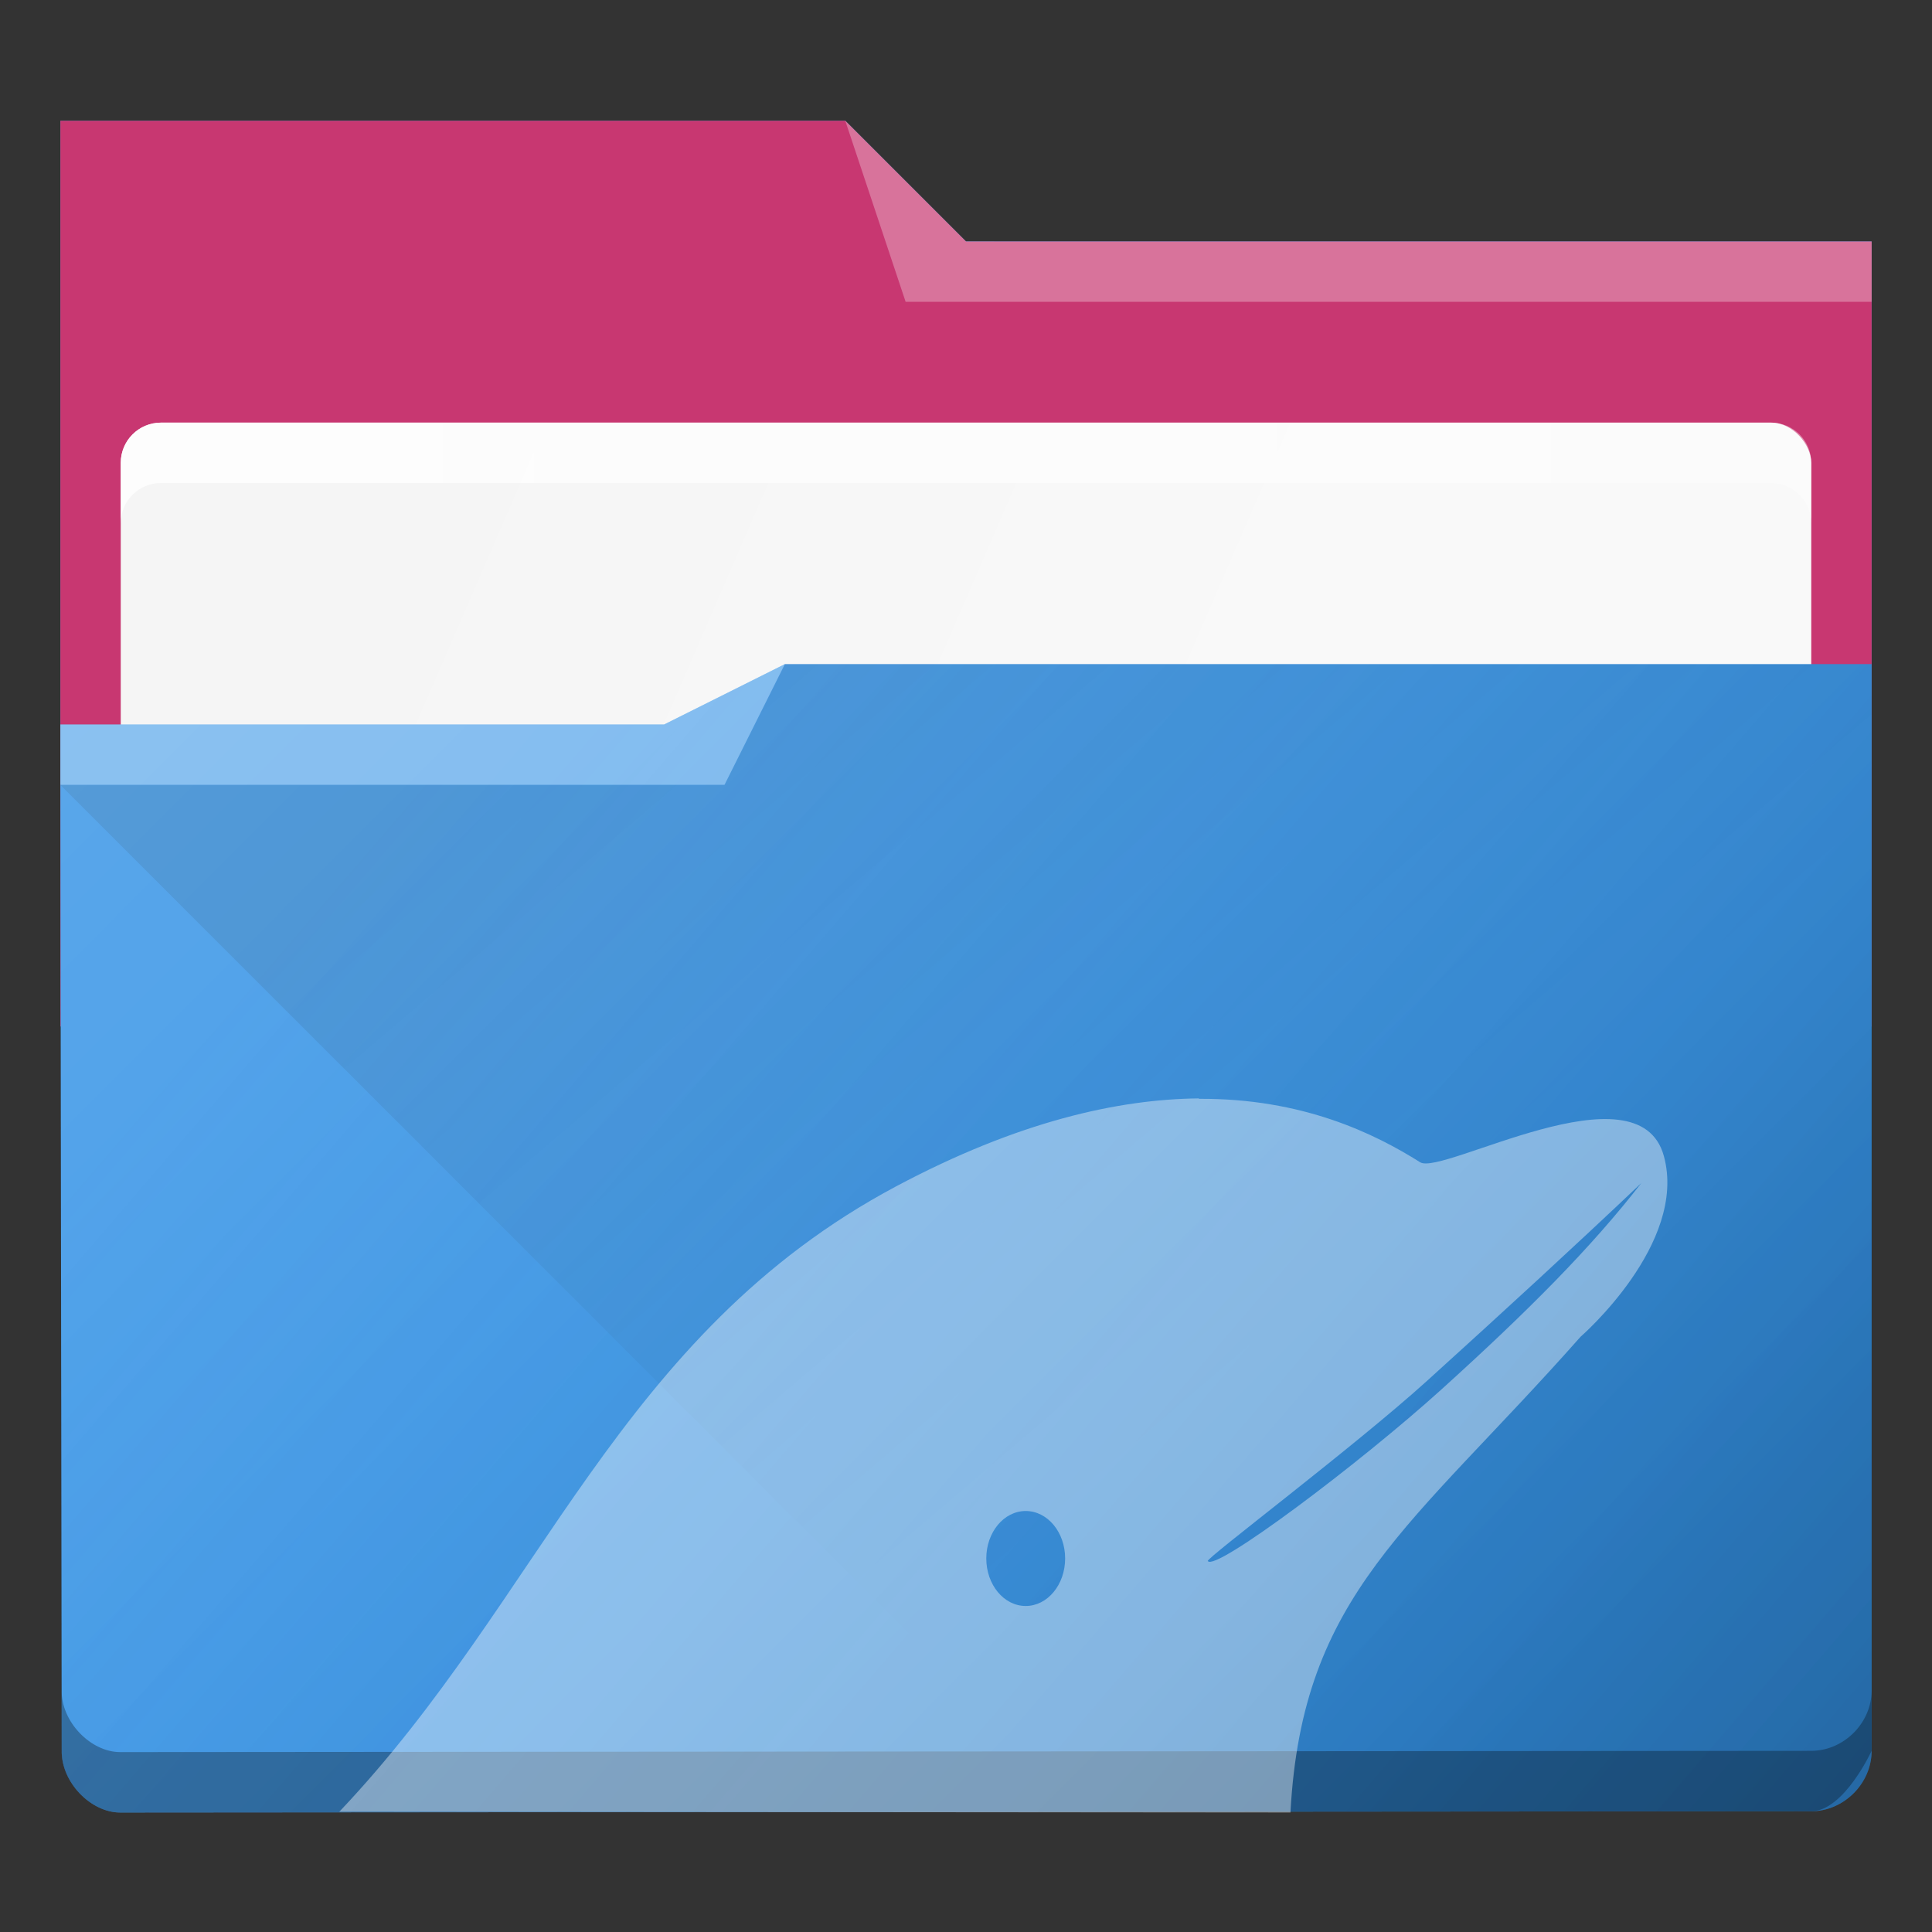 <?xml version="1.0" encoding="UTF-8" standalone="no"?>
<!-- Created with Inkscape (http://www.inkscape.org/) -->

<svg
   width="32"
   height="32"
   viewBox="0 0 32 32"
   id="svg6548"
   version="1.1"
   inkscape:version="1.4.2 (unknown)"
   sodipodi:docname="org.kde.dolphin_su.svg"
   xmlns:inkscape="http://www.inkscape.org/namespaces/inkscape"
   xmlns:sodipodi="http://sodipodi.sourceforge.net/DTD/sodipodi-0.dtd"
   xmlns:xlink="http://www.w3.org/1999/xlink"
   xmlns="http://www.w3.org/2000/svg"
   xmlns:svg="http://www.w3.org/2000/svg"
   xmlns:rdf="http://www.w3.org/1999/02/22-rdf-syntax-ns#">
  <rect x="0" y="0" width="32" height="32" fill="#333333" stroke="none"/>
  <sodipodi:namedview
     id="namedview1"
     pagecolor="#ffffff"
     bordercolor="#000000"
     borderopacity="0.25"
     inkscape:showpageshadow="2"
     inkscape:pageopacity="0.0"
     inkscape:pagecheckerboard="0"
     inkscape:deskcolor="#d1d1d1"
     inkscape:zoom="24.15625"
     inkscape:cx="15.979301"
     inkscape:cy="16"
     inkscape:window-width="1920"
     inkscape:window-height="998"
     inkscape:window-x="0"
     inkscape:window-y="0"
     inkscape:window-maximized="1"
     inkscape:current-layer="layer1" />
  <defs
     id="defs6550">
    <linearGradient
       id="linearGradient4274"
       inkscape:collect="always">
      <stop
         id="stop4276"
         offset="0"
         style="stop-color:#ffffff;stop-opacity:1;" />
      <stop
         id="stop4278"
         offset="1"
         style="stop-color:#ffffff;stop-opacity:0.488" />
    </linearGradient>
    <linearGradient
       inkscape:collect="always"
       xlink:href="#linearGradient4393"
       id="linearGradient4399"
       x1="430.51"
       y1="501.608"
       x2="452.873"
       y2="527.82"
       gradientUnits="userSpaceOnUse"
       gradientTransform="matrix(0.461,0,0,0.461,-186.795,798.631)" />
    <linearGradient
       inkscape:collect="always"
       id="linearGradient4393">
      <stop
         style="stop-color:#000000;stop-opacity:1;"
         offset="0"
         id="stop4395" />
      <stop
         style="stop-color:#000000;stop-opacity:0;"
         offset="1"
         id="stop4397" />
    </linearGradient>
    <linearGradient
       inkscape:collect="always"
       xlink:href="#linearGradient4227"
       id="linearGradient4225"
       gradientUnits="userSpaceOnUse"
       x1="396.571"
       y1="498.798"
       x2="426.571"
       y2="511.798"
       gradientTransform="matrix(0.461,0,0,0.461,-176.181,798.247)" />
    <linearGradient
       id="linearGradient4227"
       inkscape:collect="always">
      <stop
         id="stop4229"
         offset="0"
         style="stop-color:#f5f5f5;stop-opacity:1" />
      <stop
         id="stop4231"
         offset="1"
         style="stop-color:#f9f9f9;stop-opacity:1" />
    </linearGradient>
    <linearGradient
       inkscape:collect="always"
       xlink:href="#linearGradient4274"
       id="linearGradient7243"
       gradientUnits="userSpaceOnUse"
       gradientTransform="matrix(0.461,0,0,0.461,-178.181,3145.014)"
       x1="390.571"
       y1="498.298"
       x2="442.571"
       y2="498.298" />
    <linearGradient
       inkscape:collect="always"
       xlink:href="#linearGradient919"
       id="linearGradient5977"
       gradientUnits="userSpaceOnUse"
       gradientTransform="translate(-286.51,627.163)"
       x1="364.691"
       y1="439.928"
       x2="384.767"
       y2="460.431" />
    <linearGradient
       inkscape:collect="always"
       id="linearGradient919">
      <stop
         style="stop-color:#ffffff;stop-opacity:1;"
         offset="0"
         id="stop915" />
      <stop
         style="stop-color:#ffffff;stop-opacity:0;"
         offset="1"
         id="stop917" />
    </linearGradient>
    <linearGradient
       inkscape:collect="always"
       id="linearGradient39400">
      <stop
         style="stop-color:#000000;stop-opacity:1"
         offset="0"
         id="stop39396" />
      <stop
         style="stop-color:#147cdc;stop-opacity:0;"
         offset="1"
         id="stop39398" />
    </linearGradient>
    <style
       id="current-color-scheme"
       type="text/css">.ColorScheme-Accent { color: #3593e6; } </style>
    <linearGradient
       inkscape:collect="always"
       xlink:href="#linearGradient39400"
       id="linearGradient985"
       gradientUnits="userSpaceOnUse"
       gradientTransform="translate(-329.149,544.401)"
       x1="360.176"
       y1="506.596"
       x2="337.536"
       y2="487.112" />
    <linearGradient
       inkscape:collect="always"
       xlink:href="#linearGradient919"
       id="linearGradient1106"
       gradientUnits="userSpaceOnUse"
       gradientTransform="translate(-351.691,591.435)"
       x1="356.785"
       y1="432.495"
       x2="379.395"
       y2="455.023" />
  </defs>
  <namedview
     id="base"
     pagecolor="#ffffff"
     bordercolor="#666666"
     borderopacity="1.0"
     inkscape:pageopacity="0.0"
     inkscape:pageshadow="2"
     inkscape:zoom="4"
     inkscape:cx="-2.125"
     inkscape:cy="5"
     inkscape:document-units="px"
     inkscape:current-layer="layer1"
     showgrid="false"
     units="px"
     inkscape:snap-bbox="true"
     inkscape:bbox-nodes="true"
     inkscape:object-nodes="true"
     inkscape:snap-global="true"
     showborder="false"
     inkscape:pagecheckerboard="0"
     inkscape:window-width="1914"
     inkscape:window-height="1047"
     inkscape:window-x="3"
     inkscape:window-y="3"
     inkscape:window-maximized="1">
    <grid
       type="xygrid"
       id="grid7247" />
  </namedview>
  <g
     inkscape:label="Livello 1"
     inkscape:groupmode="layer"
     id="layer1"
     transform="translate(0,-1020.362)">
    <path
       inkscape:connector-curvature="0"
       style="fill:currentColor"
       id="rect4180"
       d="m 1,1037.362 30,0 0,-13 -15,-10e-5 L 14,1022.362 l -13,0 z"
       sodipodi:nodetypes="ccccccc"
       class="ColorScheme-Accent" />
    <path
       inkscape:connector-curvature="0"
       style="opacity:1;fill:#c83771;fill-opacity:1"
       id="path12635"
       d="m 1,1037.362 h 30 v -13 L 16,1024.362 14,1022.362 H 1 Z"
       sodipodi:nodetypes="ccccccc" />
    <rect
       ry="0.667"
       rx="0.667"
       y="1027.362"
       x="2"
       height="8"
       width="28"
       id="rect4223"
       style="color:#000000;clip-rule:nonzero;display:inline;overflow:visible;visibility:visible;opacity:1;isolation:auto;mix-blend-mode:normal;color-interpolation:sRGB;color-interpolation-filters:linearRGB;solid-color:#000000;solid-opacity:1;fill:url(#linearGradient4225);fill-opacity:1;fill-rule:nonzero;stroke:none;stroke-width:1;stroke-linecap:butt;stroke-linejoin:miter;stroke-miterlimit:4;stroke-dasharray:none;stroke-dashoffset:0;stroke-opacity:1;marker:none;color-rendering:auto;image-rendering:auto;shape-rendering:auto;text-rendering:auto;enable-background:accumulate" />
    <path
       inkscape:connector-curvature="0"
       style="fill:currentColor"
       d="m 13,1031.362 -2,1 -10,0 0,1 0.022,15.992 c -0.011,0.527 0.482,1.029 0.968,1.029 L 30,1050.362 c 0.541,-2e-4 1,-0.463 1,-1 l 0,-18 z"
       id="rect4113"
       sodipodi:nodetypes="cccccscccc"
       class="ColorScheme-Accent" />
    <path
       style="opacity:0.099;fill:url(#linearGradient4399);fill-opacity:1;fill-rule:evenodd;stroke:none;stroke-width:1px;stroke-linecap:butt;stroke-linejoin:miter;stroke-opacity:1"
       d="m 1,1033.362 h 11 l 1,-2 h 18 v 18 h -14 z"
       id="path4383"
       inkscape:connector-curvature="0"
       sodipodi:nodetypes="ccccccc" />
    <path
       style="color:#000000;clip-rule:nonzero;display:inline;overflow:visible;visibility:visible;opacity:0.85;isolation:auto;mix-blend-mode:normal;color-interpolation:sRGB;color-interpolation-filters:linearRGB;solid-color:#000000;solid-opacity:1;fill:url(#linearGradient7243);fill-opacity:1;fill-rule:nonzero;stroke:none;stroke-width:1;stroke-linecap:butt;stroke-linejoin:miter;stroke-miterlimit:4;stroke-dasharray:none;stroke-dashoffset:0;stroke-opacity:1;marker:none;color-rendering:auto;image-rendering:auto;shape-rendering:auto;text-rendering:auto;enable-background:accumulate"
       d="M 2.666,1027.362 C 2.297,1027.362 2,1027.659 2,1028.028 l 0,1 c 0,-0.369 0.297,-0.666 0.666,-0.666 l 26.668,0 c 0.369,0 0.666,0.297 0.666,0.666 l 0,-1 c 0,-0.369 -0.297,-0.666 -0.666,-0.666 z"
       id="rect7300"
       inkscape:connector-curvature="0"
       sodipodi:nodetypes="sscsscsss" />
    <path
       style="color:#3593e6;opacity:0.1;fill:url(#linearGradient5977);fill-opacity:1"
       d="m 81.181,1065.091 -3,2 h -13 v 1 l -10e-7,18.998 c 0,0.54 0.489,0.991 0.984,0.991 l 38.016,0.011 c 0.511,0.016 1,-0.396 1,-1 v -22 z"
       id="path1096"
       class="ColorScheme-Accent" />
    <path
       inkscape:connector-curvature="0"
       style="color:#3593e6;opacity:0.3;fill:url(#linearGradient985);fill-opacity:1"
       d="m 13,1031.362 -2,1 h -10 v 1 l 0.022,15.992 c -0.011,0.527 0.482,1.029 0.968,1.029 L 30,1050.362 c 0.541,-2e-4 1,-0.463 1,-1 v -18 z"
       id="path975"
       sodipodi:nodetypes="cccccscccc" />
    <path
       inkscape:connector-curvature="0"
       style="color:#3593e6;opacity:0.2;fill:url(#linearGradient1106);fill-opacity:1"
       d="m 13,1031.362 -2,1 H 1 v 1 l 0.022,15.992 c -0.011,0.527 0.482,1.029 0.968,1.029 l 28.009,-0.021 c 0.541,-2e-4 1,-0.463 1,-1 v -18 z"
       id="path979"
       sodipodi:nodetypes="cccccscccc" />
    <g
       id="g896"
       transform="translate(0,-7.8413382e-4)">
      <path
         inkscape:connector-curvature="0"
         style="opacity:0.3;fill:#ffffff;fill-opacity:1;fill-rule:evenodd"
         id="path4224"
         d="m 1,1032.362 v 1 h 11 l 1,-2 -2,1 z"
         sodipodi:nodetypes="cccccc" />
      <path
         inkscape:connector-curvature="0"
         style="opacity:0.3;fill:#ffffff;fill-opacity:1;fill-rule:evenodd"
         id="path4196"
         d="M 14,1022.362 15,1025.362 h 2 14 v -1 H 17 l -1,-10e-5 z"
         sodipodi:nodetypes="cccccccc" />
      <path
         style="color:#000000;clip-rule:nonzero;display:inline;overflow:visible;visibility:visible;opacity:0.3;isolation:auto;mix-blend-mode:normal;color-interpolation:sRGB;color-interpolation-filters:linearRGB;solid-color:#000000;solid-opacity:1;fill:#000000;fill-opacity:1;fill-rule:nonzero;stroke:none;stroke-width:1;stroke-linecap:butt;stroke-linejoin:miter;stroke-miterlimit:4;stroke-dasharray:none;stroke-dashoffset:0;stroke-opacity:1;marker:none;color-rendering:auto;image-rendering:auto;shape-rendering:auto;text-rendering:auto;enable-background:accumulate"
         d="m 1.021,28.992 c -0.011,0.527 0.482,1.03 0.969,1.029 L 30,30 c 0.541,-2e-4 1,-1 1,-1 v -1 c 0,0.537 -0.459,1 -1,1 L 1.99,29.021 c -0.486,5e-4 -0.98,-0.502 -0.969,-1.029 -0.03,-16.582 -0.027,-14.335 0,1 z"
         id="path7318"
         inkscape:connector-curvature="0"
         sodipodi:nodetypes="cccsccccc"
         transform="translate(0,1020.362)" />
    </g>
    <path
       id="path1"
       style="font-variation-settings:normal;display:inline;vector-effect:none;fill:#ffffff;fill-opacity:0.4;stroke-width:0.47;stroke-linecap:butt;stroke-linejoin:miter;stroke-miterlimit:4;stroke-dasharray:none;stroke-dashoffset:0;stroke-opacity:1;-inkscape-stroke:none;stop-color:#000000"
       d="m 19.857,1038.555 c -1.339,0.013 -2.997,0.382 -5.013,1.456 -4.608,2.455 -5.86,6.814 -9.224,10.359 l 15.754,0.013 c 0.194,-3.63 1.997,-4.708 4.804,-7.879 0,0 1.778,-1.542 1.381,-2.994 -0.42,-1.537 -3.673,0.329 -4.036,0.103 -0.751,-0.473 -1.945,-1.062 -3.666,-1.051 z m 7.332,1.398 c -0.842,1.083 -1.887,2.131 -3.307,3.416 -1.385,1.253 -3.766,3.036 -3.877,2.848 -0.03,-0.045 2.442,-1.906 3.637,-2.989 1.288,-1.167 2.412,-2.199 3.548,-3.275 z m -10.2,5.436 c 0.361,0 0.653,0.351 0.653,0.786 0,0.435 -0.292,0.787 -0.653,0.787 -0.361,0 -0.653,-0.352 -0.653,-0.787 0,-0.435 0.292,-0.786 0.653,-0.786 z"
       sodipodi:nodetypes="cscccsccccscscsssss" />
  </g>
</svg>
